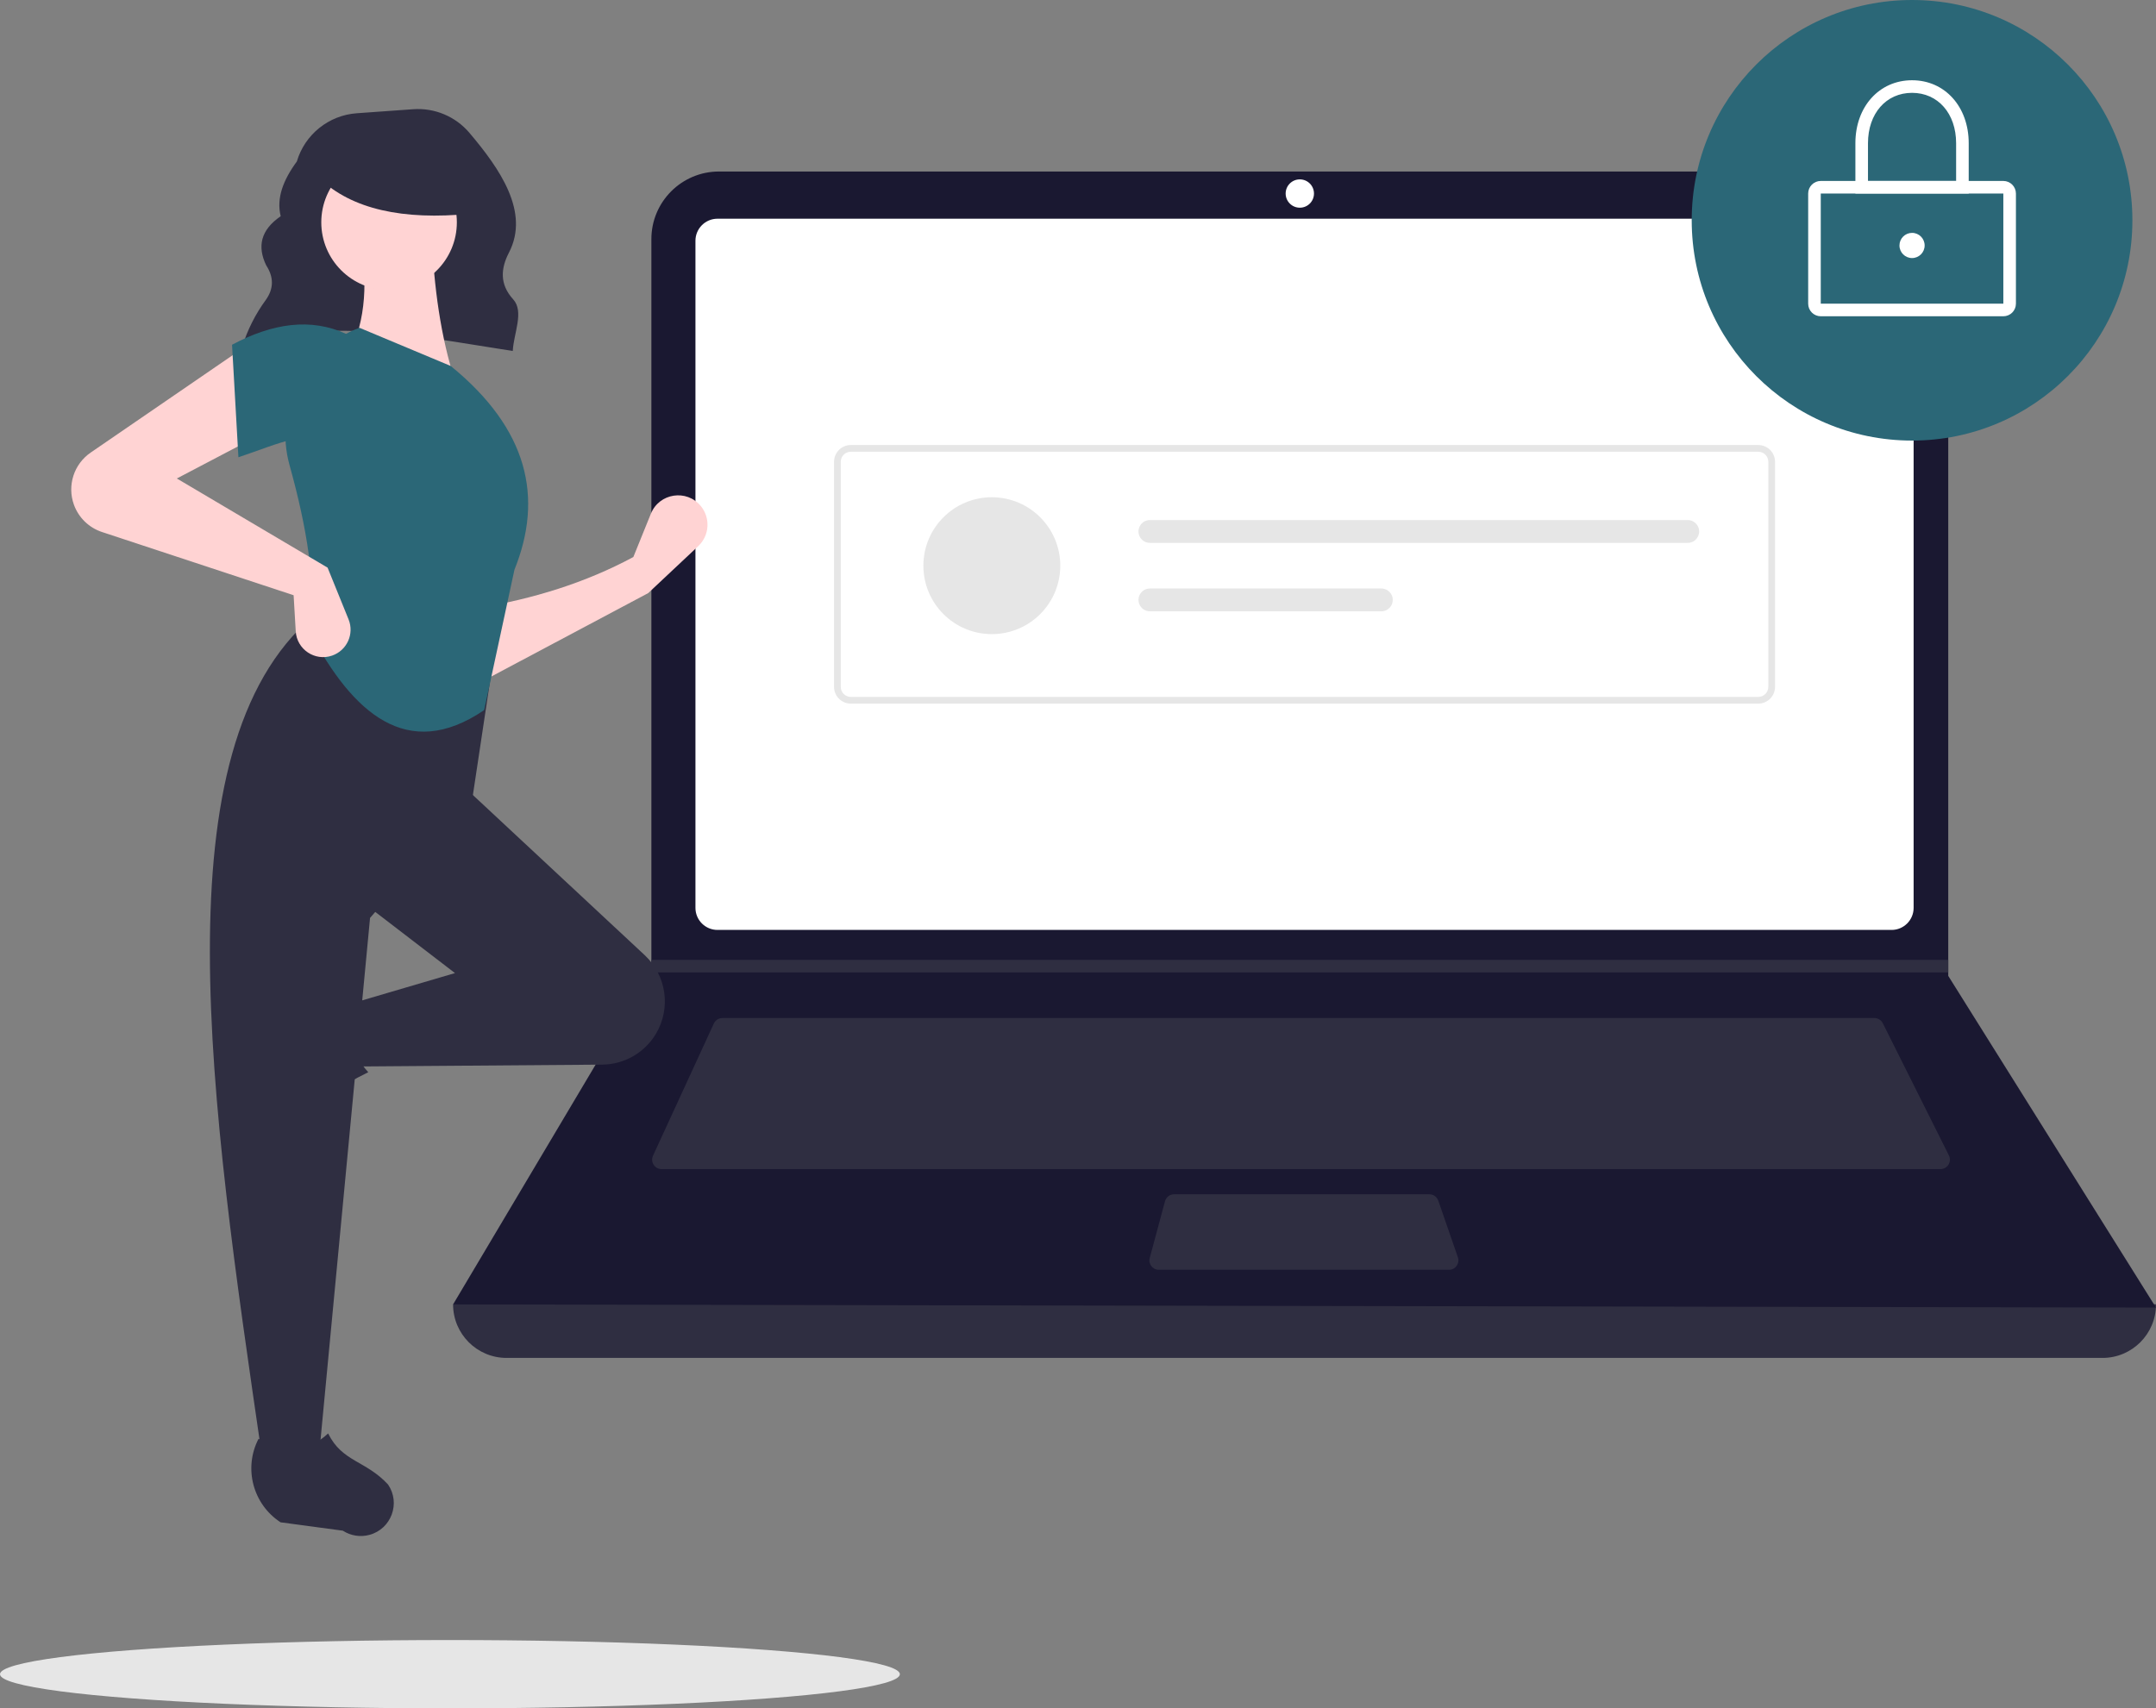 <?xml version="1.0" encoding="utf-8"?>
<svg viewBox="501.331 218.527 757.101 600.057" width="757.101" height="600.057" xmlns="http://www.w3.org/2000/svg">
  <rect x="501.331" y="218.527" width="757.101" height="600.057" fill="#808080" stroke="none"/>
  <ellipse cx="659.331" cy="806.584" rx="158" ry="12" fill="#e6e6e6"/>
  <path d="M 586.204 340.946 C 613.701 329.251 647.949 336.661 681.395 341.804 C 681.707 335.576 685.479 327.996 681.527 323.651 C 676.726 318.372 677.168 312.826 680.057 307.247 C 687.445 292.982 676.86 277.804 666.173 265.183 C 661.287 259.426 653.948 256.346 646.418 256.891 L 626.62 258.305 C 616.755 259.01 608.363 265.764 605.567 275.251 C 600.84 281.68 598.31 288.092 599.903 294.47 C 592.822 299.309 591.633 305.15 594.814 311.734 C 597.512 315.88 597.484 319.916 594.692 323.84 C 591.025 328.843 588.216 334.421 586.381 340.346 L 586.204 340.946 Z" fill="#2f2e41"/>
  <path d="M 1239.641 695.49 L 679.223 695.49 C 668.845 695.49 660.432 687.077 660.432 676.699 C 863.584 653.089 1062.917 653.089 1258.432 676.699 C 1258.432 687.077 1250.019 695.49 1239.641 695.49 Z" fill="#2f2e41"/>
  <path d="M 1258.432 677.804 L 660.432 676.699 L 729.738 560.083 L 730.07 559.531 L 730.07 302.523 C 730.069 289.404 740.705 278.768 753.824 278.769 L 1161.724 278.769 C 1174.844 278.768 1185.479 289.404 1185.478 302.523 L 1185.478 561.299 L 1258.432 677.804 Z" style="fill: rgb(26, 24, 49);"/>
  <path d="M 753.282 295.349 C 749.011 295.354 745.55 298.816 745.545 303.087 L 745.545 537.423 C 745.55 541.695 749.011 545.156 753.282 545.161 L 1165.582 545.161 C 1169.853 545.156 1173.314 541.695 1173.319 537.423 L 1173.319 303.087 C 1173.314 298.816 1169.853 295.354 1165.582 295.349 L 753.282 295.349 Z" fill="#fff"/>
  <path d="M 755.01 576.111 C 753.716 576.113 752.54 576.866 751.997 578.041 L 730.642 624.466 C 729.631 626.663 731.236 629.168 733.654 629.168 L 1182.746 629.168 C 1185.212 629.168 1186.815 626.574 1185.712 624.369 L 1162.499 577.944 C 1161.94 576.818 1160.791 576.107 1159.534 576.111 L 755.01 576.111 Z" fill="#2f2e41"/>
  <circle cx="957.774" cy="286.507" r="4.974" fill="#fff"/>
  <path d="M 913.632 638.011 C 912.134 638.013 910.822 639.018 910.43 640.465 L 905.074 660.361 C 904.506 662.468 906.093 664.54 908.275 664.54 L 1010.149 664.54 C 1012.429 664.54 1014.028 662.293 1013.282 660.139 L 1006.395 640.242 C 1005.932 638.907 1004.674 638.012 1003.261 638.011 L 913.632 638.011 Z" fill="#2f2e41"/>
  <polygon points="1185.478 555.662 1185.478 560.083 729.738 560.083 730.081 559.531 730.081 555.662 1185.478 555.662" fill="#2f2e41"/>
  <circle cx="1172.767" cy="295.902" r="77.375" style="fill: rgb(43, 103, 119);"/>
  <path d="M 1204.822 329.616 L 1140.711 329.616 C 1138.27 329.613 1136.292 327.635 1136.29 325.194 L 1136.29 286.507 C 1136.292 284.066 1138.271 282.088 1140.711 282.085 L 1204.822 282.085 C 1207.263 282.088 1209.241 284.066 1209.244 286.507 L 1209.244 325.194 C 1209.241 327.635 1207.263 329.613 1204.822 329.616 Z M 1140.711 286.507 L 1140.711 325.194 L 1204.825 325.194 L 1204.822 286.507 L 1140.711 286.507 Z" fill="#fff"/>
  <path d="M 1192.663 286.507 L 1152.87 286.507 L 1152.87 268.821 C 1152.87 256.011 1161.238 246.714 1172.767 246.714 C 1184.295 246.714 1192.663 256.011 1192.663 268.821 L 1192.663 286.507 Z M 1157.292 282.085 L 1188.242 282.085 L 1188.242 268.821 C 1188.242 258.408 1181.878 251.135 1172.767 251.135 C 1163.655 251.135 1157.292 258.408 1157.292 268.821 L 1157.292 282.085 Z" fill="#fff"/>
  <circle cx="1172.767" cy="304.745" r="4.421" fill="#fff"/>
  <path d="M 1118.752 465.676 L 800.112 465.676 C 796.855 465.673 794.215 463.033 794.212 459.776 L 794.212 380.735 C 794.215 377.477 796.855 374.838 800.112 374.834 L 1118.752 374.834 C 1122.009 374.838 1124.649 377.477 1124.653 380.735 L 1124.653 459.776 C 1124.649 463.033 1122.009 465.673 1118.752 465.676 Z M 800.112 377.194 C 798.158 377.196 796.574 378.78 796.572 380.735 L 796.572 459.776 C 796.574 461.73 798.158 463.314 800.112 463.316 L 1118.752 463.316 C 1120.707 463.314 1122.29 461.73 1122.293 459.776 L 1122.293 380.735 C 1122.29 378.78 1120.707 377.196 1118.752 377.194 L 800.112 377.194 Z" fill="#e6e6e6"/>
  <circle cx="849.622" cy="417.222" r="24.036" fill="#e6e6e6"/>
  <path d="M 905.135 401.198 C 902.051 401.193 900.119 404.529 901.656 407.202 C 902.372 408.446 903.699 409.213 905.135 409.21 L 1093.993 409.21 C 1097.077 409.21 1099.004 405.872 1097.462 403.201 C 1096.747 401.962 1095.424 401.198 1093.993 401.198 L 905.135 401.198 Z" fill="#e6e6e6"/>
  <path d="M 905.135 425.235 C 902.051 425.235 900.124 428.573 901.666 431.244 C 902.381 432.483 903.704 433.247 905.135 433.247 L 986.401 433.247 C 989.485 433.247 991.413 429.908 989.871 427.238 C 989.155 425.998 987.832 425.235 986.401 425.235 L 905.135 425.235 Z" fill="#e6e6e6"/>
  <path d="M 728.954 426.855 L 670.051 458.171 L 669.306 432.074 C 688.531 428.865 706.822 423.277 723.735 414.18 L 729.895 398.96 C 732.832 391.704 742.463 390.233 747.432 396.282 C 750.88 400.479 750.483 406.631 746.523 410.351 L 728.954 426.855 Z" style="fill: rgb(255, 211, 211);"/>
  <path d="M 585.03 607.66 C 584.161 604.472 584.696 601.065 586.5 598.297 L 599.439 578.439 C 605.779 568.709 618.459 565.364 628.774 570.7 C 623.336 579.956 624.094 588.076 630.652 595.133 C 620.472 600.103 611.062 606.518 602.716 614.178 C 596.147 618.657 587.122 615.33 585.03 607.66 Z" fill="#2f2e41"/>
  <path d="M 731.637 581.695 C 727.655 588.332 720.505 592.416 712.766 592.475 L 626.806 593.126 L 623.078 571.503 L 661.104 560.319 L 629.043 535.714 L 664.086 494.705 L 727.736 554.03 C 735.403 561.175 737.029 572.709 731.637 581.695 Z" fill="#2f2e41"/>
  <path d="M 613.385 729.572 L 593.253 729.572 C 575.178 605.674 556.78 481.43 611.148 435.057 L 675.27 445.495 L 667.069 499.925 L 631.279 540.933 L 613.385 729.572 Z" fill="#2f2e41"/>
  <path d="M 631.081 757.639 C 627.894 758.508 624.487 757.974 621.718 756.17 L 599.86 753.232 C 590.129 746.892 586.783 734.212 592.119 723.897 C 601.375 729.335 609.496 728.576 616.552 722.018 C 621.538 732.085 629.753 731.471 637.599 739.953 C 642.078 746.522 638.752 755.547 631.081 757.639 Z" fill="#2f2e41"/>
  <path d="M 661.104 352.294 L 623.823 343.347 C 630.015 330.673 630.525 316.571 627.551 301.593 L 652.902 300.847 C 653.696 319.473 656.1 336.874 661.104 352.294 Z" style="fill: rgb(255, 211, 211);"/>
  <path d="M 671.35 467.945 C 644.211 486.438 625.036 468.578 610.402 441.022 C 612.436 424.16 609.143 403.981 603.046 382.055 C 597.424 362.008 608.065 340.99 627.551 333.654 L 659.613 347.075 C 686.836 369.265 692.195 393.302 681.981 418.653 L 671.35 467.945 Z" style="fill: rgb(43, 103, 119);"/>
  <path d="M 593.253 370.934 L 563.429 386.592 L 616.367 417.908 L 623.733 436.077 C 625.808 441.196 623.166 447.008 617.944 448.808 C 611.91 450.889 605.557 446.635 605.182 440.264 L 604.438 427.601 L 537.154 405.397 C 532.56 403.881 528.92 400.337 527.281 395.786 C 524.857 389.052 527.283 381.531 533.184 377.483 L 587.289 340.365 L 593.253 370.934 Z" style="fill: rgb(255, 211, 211);"/>
  <path d="M 623.078 373.917 C 610.639 368.466 599.328 374.387 585.052 379.136 L 582.815 339.619 C 596.991 332.063 610.507 330.026 623.078 335.891 L 623.078 373.917 Z" style="fill: rgb(43, 103, 119);"/>
  <circle cx="637.957" cy="296.619" r="23.802" style="fill: rgb(255, 211, 211);"/>
  <path d="M 666.432 293.616 C 642.866 295.924 624.909 292.07 613.432 281.096 L 613.432 272.258 L 664.432 272.258 L 666.432 293.616 Z" fill="#2f2e41"/>
</svg>